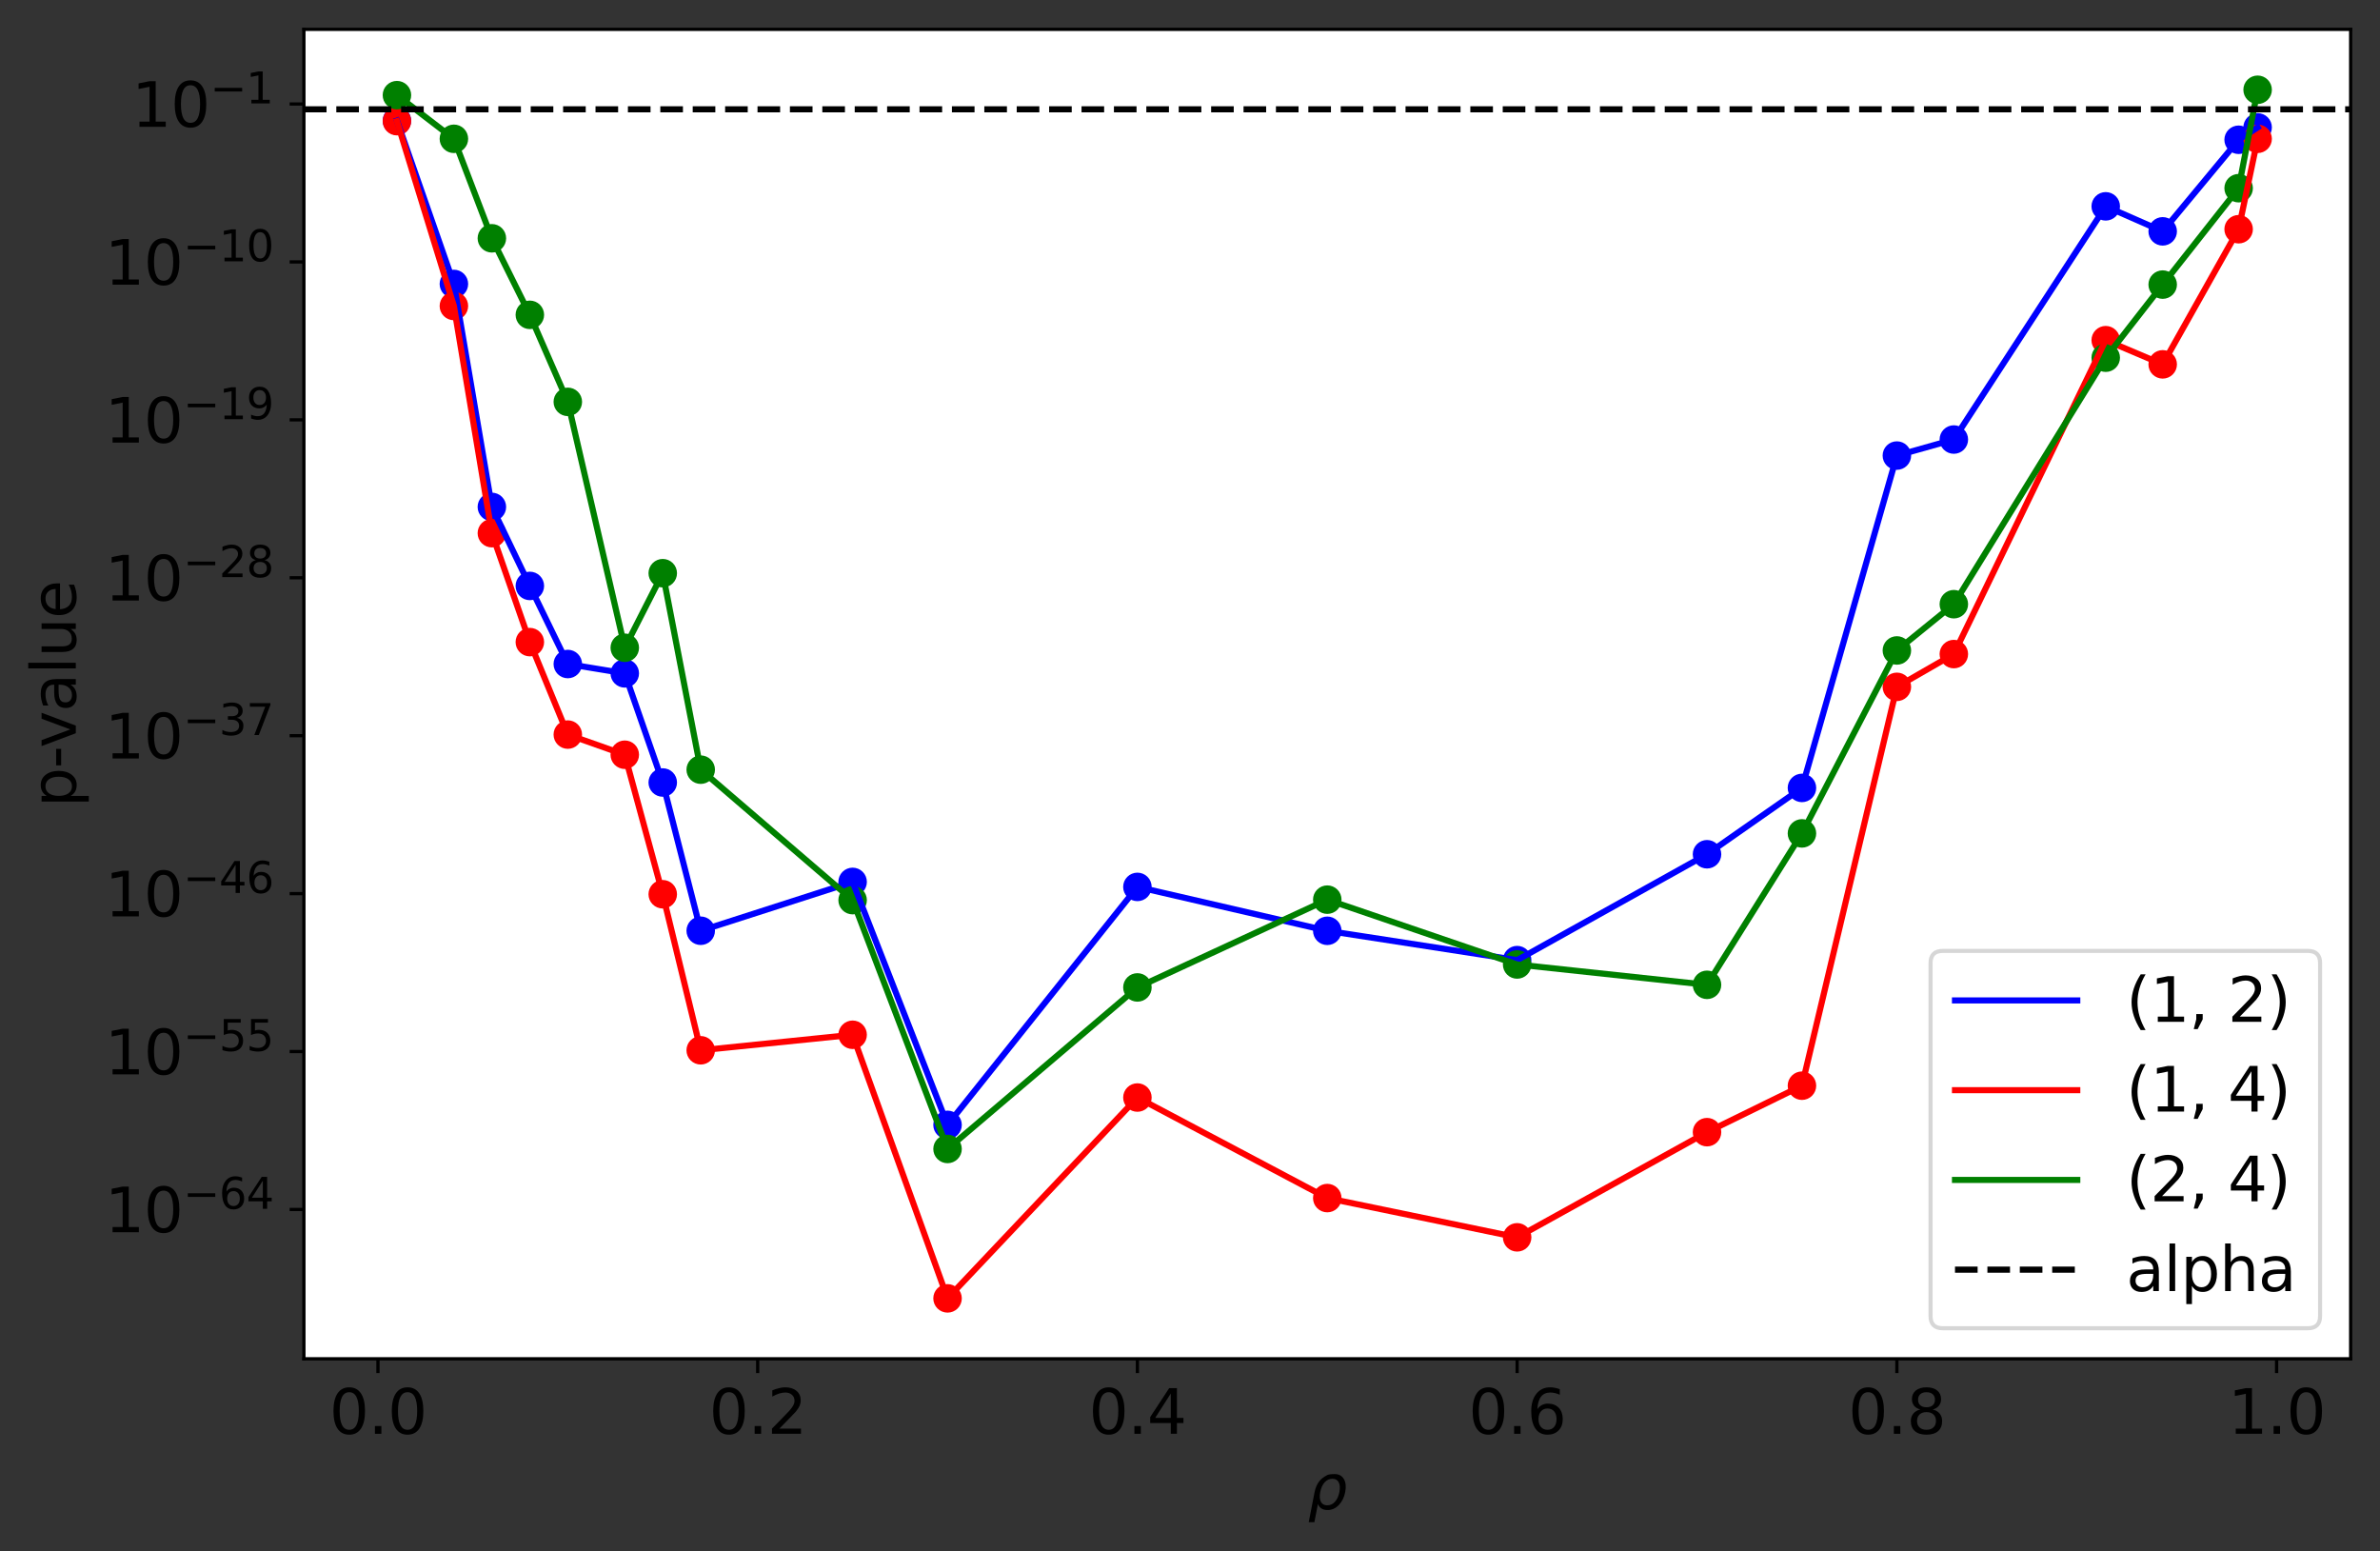 <?xml version="1.0" encoding="utf-8" standalone="no"?>
<!DOCTYPE svg PUBLIC "-//W3C//DTD SVG 1.1//EN"
  "http://www.w3.org/Graphics/SVG/1.1/DTD/svg11.dtd">
<svg xmlns:xlink="http://www.w3.org/1999/xlink" width="583.967pt" height="380.594pt" viewBox="0 0 583.967 380.594" xmlns="http://www.w3.org/2000/svg" version="1.1">
 <rect x="0" y="0" width="583.967" height="380.594" fill="#333333" stroke="none"/>
 <defs>
  <style type="text/css">*{stroke-linejoin: round; stroke-linecap: butt}</style>
 </defs>
 <g id="figure_1">
  <g id="patch_1">
   <path d="M 0 380.594 
L 583.967 380.594 
L 583.967 0 
L 0 0 
L 0 380.594 
z
" style="fill: none"/>
  </g>
  <g id="axes_1">
   <g id="patch_2">
    <path d="M 74.567 333.36 
L 576.767 333.36 
L 576.767 7.2 
L 74.567 7.2 
z
" style="fill: #ffffff"/>
   </g>
   <g id="PathCollection_1">
    <defs>
     <path id="m54a951e964" d="M 0 3 
C 0.796 3 1.559 2.684 2.121 2.121 
C 2.684 1.559 3 0.796 3 0 
C 3 -0.796 2.684 -1.559 2.121 -2.121 
C 1.559 -2.684 0.796 -3 0 -3 
C -0.796 -3 -1.559 -2.684 -2.121 -2.121 
C -2.684 -1.559 -3 -0.796 -3 0 
C -3 0.796 -2.684 1.559 -2.121 2.121 
C -1.559 2.684 -0.796 3 0 3 
z
" style="stroke: #0000ff"/>
    </defs>
    <g clip-path="url(#pfcf77545c0)">
     <use xlink:href="#m54a951e964" x="553.94" y="31.254" style="fill: #0000ff; stroke: #0000ff"/>
     <use xlink:href="#m54a951e964" x="549.281" y="34.29" style="fill: #0000ff; stroke: #0000ff"/>
     <use xlink:href="#m54a951e964" x="530.647" y="56.758" style="fill: #0000ff; stroke: #0000ff"/>
     <use xlink:href="#m54a951e964" x="516.671" y="50.62" style="fill: #0000ff; stroke: #0000ff"/>
     <use xlink:href="#m54a951e964" x="479.402" y="107.832" style="fill: #0000ff; stroke: #0000ff"/>
     <use xlink:href="#m54a951e964" x="465.426" y="111.767" style="fill: #0000ff; stroke: #0000ff"/>
     <use xlink:href="#m54a951e964" x="442.133" y="193.302" style="fill: #0000ff; stroke: #0000ff"/>
     <use xlink:href="#m54a951e964" x="418.84" y="209.577" style="fill: #0000ff; stroke: #0000ff"/>
     <use xlink:href="#m54a951e964" x="372.253" y="235.549" style="fill: #0000ff; stroke: #0000ff"/>
     <use xlink:href="#m54a951e964" x="325.667" y="228.356" style="fill: #0000ff; stroke: #0000ff"/>
     <use xlink:href="#m54a951e964" x="279.081" y="217.588" style="fill: #0000ff; stroke: #0000ff"/>
     <use xlink:href="#m54a951e964" x="232.495" y="275.971" style="fill: #0000ff; stroke: #0000ff"/>
     <use xlink:href="#m54a951e964" x="209.202" y="216.362" style="fill: #0000ff; stroke: #0000ff"/>
     <use xlink:href="#m54a951e964" x="171.932" y="228.343" style="fill: #0000ff; stroke: #0000ff"/>
     <use xlink:href="#m54a951e964" x="162.615" y="191.975" style="fill: #0000ff; stroke: #0000ff"/>
     <use xlink:href="#m54a951e964" x="153.298" y="165.2" style="fill: #0000ff; stroke: #0000ff"/>
     <use xlink:href="#m54a951e964" x="139.322" y="162.906" style="fill: #0000ff; stroke: #0000ff"/>
     <use xlink:href="#m54a951e964" x="130.005" y="143.749" style="fill: #0000ff; stroke: #0000ff"/>
     <use xlink:href="#m54a951e964" x="120.688" y="124.367" style="fill: #0000ff; stroke: #0000ff"/>
     <use xlink:href="#m54a951e964" x="111.37" y="69.664" style="fill: #0000ff; stroke: #0000ff"/>
     <use xlink:href="#m54a951e964" x="97.394" y="29.592" style="fill: #0000ff; stroke: #0000ff"/>
    </g>
   </g>
   <g id="PathCollection_2">
    <defs>
     <path id="m43a7b71658" d="M 0 3 
C 0.796 3 1.559 2.684 2.121 2.121 
C 2.684 1.559 3 0.796 3 0 
C 3 -0.796 2.684 -1.559 2.121 -2.121 
C 1.559 -2.684 0.796 -3 0 -3 
C -0.796 -3 -1.559 -2.684 -2.121 -2.121 
C -2.684 -1.559 -3 -0.796 -3 0 
C -3 0.796 -2.684 1.559 -2.121 2.121 
C -1.559 2.684 -0.796 3 0 3 
z
" style="stroke: #ff0000"/>
    </defs>
    <g clip-path="url(#pfcf77545c0)">
     <use xlink:href="#m43a7b71658" x="553.94" y="34.058" style="fill: #ff0000; stroke: #ff0000"/>
     <use xlink:href="#m43a7b71658" x="549.281" y="56.235" style="fill: #ff0000; stroke: #ff0000"/>
     <use xlink:href="#m43a7b71658" x="530.647" y="89.388" style="fill: #ff0000; stroke: #ff0000"/>
     <use xlink:href="#m43a7b71658" x="516.671" y="83.46" style="fill: #ff0000; stroke: #ff0000"/>
     <use xlink:href="#m43a7b71658" x="479.402" y="160.467" style="fill: #ff0000; stroke: #ff0000"/>
     <use xlink:href="#m43a7b71658" x="465.426" y="168.508" style="fill: #ff0000; stroke: #ff0000"/>
     <use xlink:href="#m43a7b71658" x="442.133" y="266.357" style="fill: #ff0000; stroke: #ff0000"/>
     <use xlink:href="#m43a7b71658" x="418.84" y="277.757" style="fill: #ff0000; stroke: #ff0000"/>
     <use xlink:href="#m43a7b71658" x="372.253" y="303.559" style="fill: #ff0000; stroke: #ff0000"/>
     <use xlink:href="#m43a7b71658" x="325.667" y="293.929" style="fill: #ff0000; stroke: #ff0000"/>
     <use xlink:href="#m43a7b71658" x="279.081" y="269.262" style="fill: #ff0000; stroke: #ff0000"/>
     <use xlink:href="#m43a7b71658" x="232.495" y="318.535" style="fill: #ff0000; stroke: #ff0000"/>
     <use xlink:href="#m43a7b71658" x="209.202" y="253.865" style="fill: #ff0000; stroke: #ff0000"/>
     <use xlink:href="#m43a7b71658" x="171.932" y="257.67" style="fill: #ff0000; stroke: #ff0000"/>
     <use xlink:href="#m43a7b71658" x="162.615" y="219.39" style="fill: #ff0000; stroke: #ff0000"/>
     <use xlink:href="#m43a7b71658" x="153.298" y="185.16" style="fill: #ff0000; stroke: #ff0000"/>
     <use xlink:href="#m43a7b71658" x="139.322" y="180.218" style="fill: #ff0000; stroke: #ff0000"/>
     <use xlink:href="#m43a7b71658" x="130.005" y="157.532" style="fill: #ff0000; stroke: #ff0000"/>
     <use xlink:href="#m43a7b71658" x="120.688" y="130.804" style="fill: #ff0000; stroke: #ff0000"/>
     <use xlink:href="#m43a7b71658" x="111.37" y="75.07" style="fill: #ff0000; stroke: #ff0000"/>
     <use xlink:href="#m43a7b71658" x="97.394" y="29.726" style="fill: #ff0000; stroke: #ff0000"/>
    </g>
   </g>
   <g id="PathCollection_3">
    <defs>
     <path id="m1de26db4ba" d="M 0 3 
C 0.796 3 1.559 2.684 2.121 2.121 
C 2.684 1.559 3 0.796 3 0 
C 3 -0.796 2.684 -1.559 2.121 -2.121 
C 1.559 -2.684 0.796 -3 0 -3 
C -0.796 -3 -1.559 -2.684 -2.121 -2.121 
C -2.684 -1.559 -3 -0.796 -3 0 
C -3 0.796 -2.684 1.559 -2.121 2.121 
C -1.559 2.684 -0.796 3 0 3 
z
" style="stroke: #008000"/>
    </defs>
    <g clip-path="url(#pfcf77545c0)">
     <use xlink:href="#m1de26db4ba" x="553.94" y="22.025" style="fill: #008000; stroke: #008000"/>
     <use xlink:href="#m1de26db4ba" x="549.281" y="46.168" style="fill: #008000; stroke: #008000"/>
     <use xlink:href="#m1de26db4ba" x="530.647" y="69.82" style="fill: #008000; stroke: #008000"/>
     <use xlink:href="#m1de26db4ba" x="516.671" y="87.753" style="fill: #008000; stroke: #008000"/>
     <use xlink:href="#m1de26db4ba" x="479.402" y="148.23" style="fill: #008000; stroke: #008000"/>
     <use xlink:href="#m1de26db4ba" x="465.426" y="159.578" style="fill: #008000; stroke: #008000"/>
     <use xlink:href="#m1de26db4ba" x="442.133" y="204.459" style="fill: #008000; stroke: #008000"/>
     <use xlink:href="#m1de26db4ba" x="418.84" y="241.611" style="fill: #008000; stroke: #008000"/>
     <use xlink:href="#m1de26db4ba" x="372.253" y="236.618" style="fill: #008000; stroke: #008000"/>
     <use xlink:href="#m1de26db4ba" x="325.667" y="220.714" style="fill: #008000; stroke: #008000"/>
     <use xlink:href="#m1de26db4ba" x="279.081" y="242.251" style="fill: #008000; stroke: #008000"/>
     <use xlink:href="#m1de26db4ba" x="232.495" y="281.879" style="fill: #008000; stroke: #008000"/>
     <use xlink:href="#m1de26db4ba" x="209.202" y="220.832" style="fill: #008000; stroke: #008000"/>
     <use xlink:href="#m1de26db4ba" x="171.932" y="188.825" style="fill: #008000; stroke: #008000"/>
     <use xlink:href="#m1de26db4ba" x="162.615" y="140.625" style="fill: #008000; stroke: #008000"/>
     <use xlink:href="#m1de26db4ba" x="153.298" y="158.918" style="fill: #008000; stroke: #008000"/>
     <use xlink:href="#m1de26db4ba" x="139.322" y="98.59" style="fill: #008000; stroke: #008000"/>
     <use xlink:href="#m1de26db4ba" x="130.005" y="77.241" style="fill: #008000; stroke: #008000"/>
     <use xlink:href="#m1de26db4ba" x="120.688" y="58.462" style="fill: #008000; stroke: #008000"/>
     <use xlink:href="#m1de26db4ba" x="111.37" y="34.054" style="fill: #008000; stroke: #008000"/>
     <use xlink:href="#m1de26db4ba" x="97.394" y="23.345" style="fill: #008000; stroke: #008000"/>
    </g>
   </g>
   <g id="matplotlib.axis_1">
    <g id="xtick_1">
     <g id="line2d_1">
      <defs>
       <path id="ma609b25901" d="M 0 0 
L 0 3.5 
" style="stroke: #000000; stroke-width: 0.8"/>
      </defs>
      <g>
       <use xlink:href="#ma609b25901" x="92.736" y="333.36" style="stroke: #000000; stroke-width: 0.8"/>
      </g>
     </g>
     <g id="text_1">
      <!-- 0.0 -->
      <g transform="translate(80.808 351.758)scale(0.15 -0.15)">
       <defs>
        <path id="DejaVuSans-30" d="M 2034 4250 
Q 1547 4250 1301 3770 
Q 1056 3291 1056 2328 
Q 1056 1369 1301 889 
Q 1547 409 2034 409 
Q 2525 409 2770 889 
Q 3016 1369 3016 2328 
Q 3016 3291 2770 3770 
Q 2525 4250 2034 4250 
z
M 2034 4750 
Q 2819 4750 3233 4129 
Q 3647 3509 3647 2328 
Q 3647 1150 3233 529 
Q 2819 -91 2034 -91 
Q 1250 -91 836 529 
Q 422 1150 422 2328 
Q 422 3509 836 4129 
Q 1250 4750 2034 4750 
z
" transform="scale(0.016)"/>
        <path id="DejaVuSans-2e" d="M 684 794 
L 1344 794 
L 1344 0 
L 684 0 
L 684 794 
z
" transform="scale(0.016)"/>
       </defs>
       <use xlink:href="#DejaVuSans-30"/>
       <use xlink:href="#DejaVuSans-2e" x="63.623"/>
       <use xlink:href="#DejaVuSans-30" x="95.41"/>
      </g>
     </g>
    </g>
    <g id="xtick_2">
     <g id="line2d_2">
      <g>
       <use xlink:href="#ma609b25901" x="185.908" y="333.36" style="stroke: #000000; stroke-width: 0.8"/>
      </g>
     </g>
     <g id="text_2">
      <!-- 0.2 -->
      <g transform="translate(173.981 351.758)scale(0.15 -0.15)">
       <defs>
        <path id="DejaVuSans-32" d="M 1228 531 
L 3431 531 
L 3431 0 
L 469 0 
L 469 531 
Q 828 903 1448 1529 
Q 2069 2156 2228 2338 
Q 2531 2678 2651 2914 
Q 2772 3150 2772 3378 
Q 2772 3750 2511 3984 
Q 2250 4219 1831 4219 
Q 1534 4219 1204 4116 
Q 875 4013 500 3803 
L 500 4441 
Q 881 4594 1212 4672 
Q 1544 4750 1819 4750 
Q 2544 4750 2975 4387 
Q 3406 4025 3406 3419 
Q 3406 3131 3298 2873 
Q 3191 2616 2906 2266 
Q 2828 2175 2409 1742 
Q 1991 1309 1228 531 
z
" transform="scale(0.016)"/>
       </defs>
       <use xlink:href="#DejaVuSans-30"/>
       <use xlink:href="#DejaVuSans-2e" x="63.623"/>
       <use xlink:href="#DejaVuSans-32" x="95.41"/>
      </g>
     </g>
    </g>
    <g id="xtick_3">
     <g id="line2d_3">
      <g>
       <use xlink:href="#ma609b25901" x="279.081" y="333.36" style="stroke: #000000; stroke-width: 0.8"/>
      </g>
     </g>
     <g id="text_3">
      <!-- 0.4 -->
      <g transform="translate(267.154 351.758)scale(0.15 -0.15)">
       <defs>
        <path id="DejaVuSans-34" d="M 2419 4116 
L 825 1625 
L 2419 1625 
L 2419 4116 
z
M 2253 4666 
L 3047 4666 
L 3047 1625 
L 3713 1625 
L 3713 1100 
L 3047 1100 
L 3047 0 
L 2419 0 
L 2419 1100 
L 313 1100 
L 313 1709 
L 2253 4666 
z
" transform="scale(0.016)"/>
       </defs>
       <use xlink:href="#DejaVuSans-30"/>
       <use xlink:href="#DejaVuSans-2e" x="63.623"/>
       <use xlink:href="#DejaVuSans-34" x="95.41"/>
      </g>
     </g>
    </g>
    <g id="xtick_4">
     <g id="line2d_4">
      <g>
       <use xlink:href="#ma609b25901" x="372.253" y="333.36" style="stroke: #000000; stroke-width: 0.8"/>
      </g>
     </g>
     <g id="text_4">
      <!-- 0.6 -->
      <g transform="translate(360.326 351.758)scale(0.15 -0.15)">
       <defs>
        <path id="DejaVuSans-36" d="M 2113 2584 
Q 1688 2584 1439 2293 
Q 1191 2003 1191 1497 
Q 1191 994 1439 701 
Q 1688 409 2113 409 
Q 2538 409 2786 701 
Q 3034 994 3034 1497 
Q 3034 2003 2786 2293 
Q 2538 2584 2113 2584 
z
M 3366 4563 
L 3366 3988 
Q 3128 4100 2886 4159 
Q 2644 4219 2406 4219 
Q 1781 4219 1451 3797 
Q 1122 3375 1075 2522 
Q 1259 2794 1537 2939 
Q 1816 3084 2150 3084 
Q 2853 3084 3261 2657 
Q 3669 2231 3669 1497 
Q 3669 778 3244 343 
Q 2819 -91 2113 -91 
Q 1303 -91 875 529 
Q 447 1150 447 2328 
Q 447 3434 972 4092 
Q 1497 4750 2381 4750 
Q 2619 4750 2861 4703 
Q 3103 4656 3366 4563 
z
" transform="scale(0.016)"/>
       </defs>
       <use xlink:href="#DejaVuSans-30"/>
       <use xlink:href="#DejaVuSans-2e" x="63.623"/>
       <use xlink:href="#DejaVuSans-36" x="95.41"/>
      </g>
     </g>
    </g>
    <g id="xtick_5">
     <g id="line2d_5">
      <g>
       <use xlink:href="#ma609b25901" x="465.426" y="333.36" style="stroke: #000000; stroke-width: 0.8"/>
      </g>
     </g>
     <g id="text_5">
      <!-- 0.8 -->
      <g transform="translate(453.499 351.758)scale(0.15 -0.15)">
       <defs>
        <path id="DejaVuSans-38" d="M 2034 2216 
Q 1584 2216 1326 1975 
Q 1069 1734 1069 1313 
Q 1069 891 1326 650 
Q 1584 409 2034 409 
Q 2484 409 2743 651 
Q 3003 894 3003 1313 
Q 3003 1734 2745 1975 
Q 2488 2216 2034 2216 
z
M 1403 2484 
Q 997 2584 770 2862 
Q 544 3141 544 3541 
Q 544 4100 942 4425 
Q 1341 4750 2034 4750 
Q 2731 4750 3128 4425 
Q 3525 4100 3525 3541 
Q 3525 3141 3298 2862 
Q 3072 2584 2669 2484 
Q 3125 2378 3379 2068 
Q 3634 1759 3634 1313 
Q 3634 634 3220 271 
Q 2806 -91 2034 -91 
Q 1263 -91 848 271 
Q 434 634 434 1313 
Q 434 1759 690 2068 
Q 947 2378 1403 2484 
z
M 1172 3481 
Q 1172 3119 1398 2916 
Q 1625 2713 2034 2713 
Q 2441 2713 2670 2916 
Q 2900 3119 2900 3481 
Q 2900 3844 2670 4047 
Q 2441 4250 2034 4250 
Q 1625 4250 1398 4047 
Q 1172 3844 1172 3481 
z
" transform="scale(0.016)"/>
       </defs>
       <use xlink:href="#DejaVuSans-30"/>
       <use xlink:href="#DejaVuSans-2e" x="63.623"/>
       <use xlink:href="#DejaVuSans-38" x="95.41"/>
      </g>
     </g>
    </g>
    <g id="xtick_6">
     <g id="line2d_6">
      <g>
       <use xlink:href="#ma609b25901" x="558.599" y="333.36" style="stroke: #000000; stroke-width: 0.8"/>
      </g>
     </g>
     <g id="text_6">
      <!-- 1.0 -->
      <g transform="translate(546.671 351.758)scale(0.15 -0.15)">
       <defs>
        <path id="DejaVuSans-31" d="M 794 531 
L 1825 531 
L 1825 4091 
L 703 3866 
L 703 4441 
L 1819 4666 
L 2450 4666 
L 2450 531 
L 3481 531 
L 3481 0 
L 794 0 
L 794 531 
z
" transform="scale(0.016)"/>
       </defs>
       <use xlink:href="#DejaVuSans-31"/>
       <use xlink:href="#DejaVuSans-2e" x="63.623"/>
       <use xlink:href="#DejaVuSans-30" x="95.41"/>
      </g>
     </g>
    </g>
    <g id="text_7">
     <!-- $\rho$ -->
     <g transform="translate(320.867 370.244)scale(0.15 -0.15)">
      <defs>
       <path id="DejaVuSans-Oblique-3c1" d="M 1203 2875 
Q 1453 3194 1981 3475 
Q 2188 3584 2756 3584 
Q 3394 3584 3694 3078 
Q 3994 2572 3834 1747 
Q 3672 922 3175 415 
Q 2678 -91 2041 -91 
Q 1656 -91 1409 63 
Q 1163 213 1044 525 
L 681 -1331 
L 103 -1331 
L 697 1716 
Q 838 2438 1203 2875 
z
M 3238 1747 
Q 3359 2381 3169 2744 
Q 2978 3103 2522 3103 
Q 2066 3103 1734 2744 
Q 1403 2381 1281 1747 
Q 1156 1113 1347 750 
Q 1538 391 1994 391 
Q 2450 391 2781 750 
Q 3113 1113 3238 1747 
z
" transform="scale(0.016)"/>
      </defs>
      <use xlink:href="#DejaVuSans-Oblique-3c1"/>
     </g>
    </g>
   </g>
   <g id="matplotlib.axis_2">
    <g id="ytick_1">
     <g id="line2d_7">
      <defs>
       <path id="m4b3776b0cd" d="M 0 0 
L -3.5 0 
" style="stroke: #000000; stroke-width: 0.8"/>
      </defs>
      <g>
       <use xlink:href="#m4b3776b0cd" x="74.567" y="296.723" style="stroke: #000000; stroke-width: 0.8"/>
      </g>
     </g>
     <g id="text_8">
      <!-- $\mathdefault{10^{-64}}$ -->
      <g transform="translate(25.717 302.422)scale(0.15 -0.15)">
       <defs>
        <path id="DejaVuSans-2212" d="M 678 2272 
L 4684 2272 
L 4684 1741 
L 678 1741 
L 678 2272 
z
" transform="scale(0.016)"/>
       </defs>
       <use xlink:href="#DejaVuSans-31" transform="translate(0 0.766)"/>
       <use xlink:href="#DejaVuSans-30" transform="translate(63.623 0.766)"/>
       <use xlink:href="#DejaVuSans-2212" transform="translate(128.203 39.047)scale(0.7)"/>
       <use xlink:href="#DejaVuSans-36" transform="translate(186.855 39.047)scale(0.7)"/>
       <use xlink:href="#DejaVuSans-34" transform="translate(231.392 39.047)scale(0.7)"/>
      </g>
     </g>
    </g>
    <g id="ytick_2">
     <g id="line2d_8">
      <g>
       <use xlink:href="#m4b3776b0cd" x="74.567" y="257.979" style="stroke: #000000; stroke-width: 0.8"/>
      </g>
     </g>
     <g id="text_9">
      <!-- $\mathdefault{10^{-55}}$ -->
      <g transform="translate(25.717 263.678)scale(0.15 -0.15)">
       <defs>
        <path id="DejaVuSans-35" d="M 691 4666 
L 3169 4666 
L 3169 4134 
L 1269 4134 
L 1269 2991 
Q 1406 3038 1543 3061 
Q 1681 3084 1819 3084 
Q 2600 3084 3056 2656 
Q 3513 2228 3513 1497 
Q 3513 744 3044 326 
Q 2575 -91 1722 -91 
Q 1428 -91 1123 -41 
Q 819 9 494 109 
L 494 744 
Q 775 591 1075 516 
Q 1375 441 1709 441 
Q 2250 441 2565 725 
Q 2881 1009 2881 1497 
Q 2881 1984 2565 2268 
Q 2250 2553 1709 2553 
Q 1456 2553 1204 2497 
Q 953 2441 691 2322 
L 691 4666 
z
" transform="scale(0.016)"/>
       </defs>
       <use xlink:href="#DejaVuSans-31" transform="translate(0 0.684)"/>
       <use xlink:href="#DejaVuSans-30" transform="translate(63.623 0.684)"/>
       <use xlink:href="#DejaVuSans-2212" transform="translate(128.203 38.966)scale(0.7)"/>
       <use xlink:href="#DejaVuSans-35" transform="translate(186.855 38.966)scale(0.7)"/>
       <use xlink:href="#DejaVuSans-35" transform="translate(231.392 38.966)scale(0.7)"/>
      </g>
     </g>
    </g>
    <g id="ytick_3">
     <g id="line2d_9">
      <g>
       <use xlink:href="#m4b3776b0cd" x="74.567" y="219.236" style="stroke: #000000; stroke-width: 0.8"/>
      </g>
     </g>
     <g id="text_10">
      <!-- $\mathdefault{10^{-46}}$ -->
      <g transform="translate(25.717 224.935)scale(0.15 -0.15)">
       <use xlink:href="#DejaVuSans-31" transform="translate(0 0.766)"/>
       <use xlink:href="#DejaVuSans-30" transform="translate(63.623 0.766)"/>
       <use xlink:href="#DejaVuSans-2212" transform="translate(128.203 39.047)scale(0.7)"/>
       <use xlink:href="#DejaVuSans-34" transform="translate(186.855 39.047)scale(0.7)"/>
       <use xlink:href="#DejaVuSans-36" transform="translate(231.392 39.047)scale(0.7)"/>
      </g>
     </g>
    </g>
    <g id="ytick_4">
     <g id="line2d_10">
      <g>
       <use xlink:href="#m4b3776b0cd" x="74.567" y="180.492" style="stroke: #000000; stroke-width: 0.8"/>
      </g>
     </g>
     <g id="text_11">
      <!-- $\mathdefault{10^{-37}}$ -->
      <g transform="translate(25.717 186.191)scale(0.15 -0.15)">
       <defs>
        <path id="DejaVuSans-33" d="M 2597 2516 
Q 3050 2419 3304 2112 
Q 3559 1806 3559 1356 
Q 3559 666 3084 287 
Q 2609 -91 1734 -91 
Q 1441 -91 1130 -33 
Q 819 25 488 141 
L 488 750 
Q 750 597 1062 519 
Q 1375 441 1716 441 
Q 2309 441 2620 675 
Q 2931 909 2931 1356 
Q 2931 1769 2642 2001 
Q 2353 2234 1838 2234 
L 1294 2234 
L 1294 2753 
L 1863 2753 
Q 2328 2753 2575 2939 
Q 2822 3125 2822 3475 
Q 2822 3834 2567 4026 
Q 2313 4219 1838 4219 
Q 1578 4219 1281 4162 
Q 984 4106 628 3988 
L 628 4550 
Q 988 4650 1302 4700 
Q 1616 4750 1894 4750 
Q 2613 4750 3031 4423 
Q 3450 4097 3450 3541 
Q 3450 3153 3228 2886 
Q 3006 2619 2597 2516 
z
" transform="scale(0.016)"/>
        <path id="DejaVuSans-37" d="M 525 4666 
L 3525 4666 
L 3525 4397 
L 1831 0 
L 1172 0 
L 2766 4134 
L 525 4134 
L 525 4666 
z
" transform="scale(0.016)"/>
       </defs>
       <use xlink:href="#DejaVuSans-31" transform="translate(0 0.766)"/>
       <use xlink:href="#DejaVuSans-30" transform="translate(63.623 0.766)"/>
       <use xlink:href="#DejaVuSans-2212" transform="translate(128.203 39.047)scale(0.7)"/>
       <use xlink:href="#DejaVuSans-33" transform="translate(186.855 39.047)scale(0.7)"/>
       <use xlink:href="#DejaVuSans-37" transform="translate(231.392 39.047)scale(0.7)"/>
      </g>
     </g>
    </g>
    <g id="ytick_5">
     <g id="line2d_11">
      <g>
       <use xlink:href="#m4b3776b0cd" x="74.567" y="141.749" style="stroke: #000000; stroke-width: 0.8"/>
      </g>
     </g>
     <g id="text_12">
      <!-- $\mathdefault{10^{-28}}$ -->
      <g transform="translate(25.717 147.448)scale(0.15 -0.15)">
       <use xlink:href="#DejaVuSans-31" transform="translate(0 0.766)"/>
       <use xlink:href="#DejaVuSans-30" transform="translate(63.623 0.766)"/>
       <use xlink:href="#DejaVuSans-2212" transform="translate(128.203 39.047)scale(0.7)"/>
       <use xlink:href="#DejaVuSans-32" transform="translate(186.855 39.047)scale(0.7)"/>
       <use xlink:href="#DejaVuSans-38" transform="translate(231.392 39.047)scale(0.7)"/>
      </g>
     </g>
    </g>
    <g id="ytick_6">
     <g id="line2d_12">
      <g>
       <use xlink:href="#m4b3776b0cd" x="74.567" y="103.005" style="stroke: #000000; stroke-width: 0.8"/>
      </g>
     </g>
     <g id="text_13">
      <!-- $\mathdefault{10^{-19}}$ -->
      <g transform="translate(25.717 108.704)scale(0.15 -0.15)">
       <defs>
        <path id="DejaVuSans-39" d="M 703 97 
L 703 672 
Q 941 559 1184 500 
Q 1428 441 1663 441 
Q 2288 441 2617 861 
Q 2947 1281 2994 2138 
Q 2813 1869 2534 1725 
Q 2256 1581 1919 1581 
Q 1219 1581 811 2004 
Q 403 2428 403 3163 
Q 403 3881 828 4315 
Q 1253 4750 1959 4750 
Q 2769 4750 3195 4129 
Q 3622 3509 3622 2328 
Q 3622 1225 3098 567 
Q 2575 -91 1691 -91 
Q 1453 -91 1209 -44 
Q 966 3 703 97 
z
M 1959 2075 
Q 2384 2075 2632 2365 
Q 2881 2656 2881 3163 
Q 2881 3666 2632 3958 
Q 2384 4250 1959 4250 
Q 1534 4250 1286 3958 
Q 1038 3666 1038 3163 
Q 1038 2656 1286 2365 
Q 1534 2075 1959 2075 
z
" transform="scale(0.016)"/>
       </defs>
       <use xlink:href="#DejaVuSans-31" transform="translate(0 0.766)"/>
       <use xlink:href="#DejaVuSans-30" transform="translate(63.623 0.766)"/>
       <use xlink:href="#DejaVuSans-2212" transform="translate(128.203 39.047)scale(0.7)"/>
       <use xlink:href="#DejaVuSans-31" transform="translate(186.855 39.047)scale(0.7)"/>
       <use xlink:href="#DejaVuSans-39" transform="translate(231.392 39.047)scale(0.7)"/>
      </g>
     </g>
    </g>
    <g id="ytick_7">
     <g id="line2d_13">
      <g>
       <use xlink:href="#m4b3776b0cd" x="74.567" y="64.262" style="stroke: #000000; stroke-width: 0.8"/>
      </g>
     </g>
     <g id="text_14">
      <!-- $\mathdefault{10^{-10}}$ -->
      <g transform="translate(25.717 69.961)scale(0.15 -0.15)">
       <use xlink:href="#DejaVuSans-31" transform="translate(0 0.766)"/>
       <use xlink:href="#DejaVuSans-30" transform="translate(63.623 0.766)"/>
       <use xlink:href="#DejaVuSans-2212" transform="translate(128.203 39.047)scale(0.7)"/>
       <use xlink:href="#DejaVuSans-31" transform="translate(186.855 39.047)scale(0.7)"/>
       <use xlink:href="#DejaVuSans-30" transform="translate(231.392 39.047)scale(0.7)"/>
      </g>
     </g>
    </g>
    <g id="ytick_8">
     <g id="line2d_14">
      <g>
       <use xlink:href="#m4b3776b0cd" x="74.567" y="25.519" style="stroke: #000000; stroke-width: 0.8"/>
      </g>
     </g>
     <g id="text_15">
      <!-- $\mathdefault{10^{-1}}$ -->
      <g transform="translate(32.317 31.217)scale(0.15 -0.15)">
       <use xlink:href="#DejaVuSans-31" transform="translate(0 0.684)"/>
       <use xlink:href="#DejaVuSans-30" transform="translate(63.623 0.684)"/>
       <use xlink:href="#DejaVuSans-2212" transform="translate(128.203 38.966)scale(0.7)"/>
       <use xlink:href="#DejaVuSans-31" transform="translate(186.855 38.966)scale(0.7)"/>
      </g>
     </g>
    </g>
    <g id="text_16">
     <!-- p-value -->
     <g transform="translate(18.598 198.037)rotate(-90)scale(0.15 -0.15)">
      <defs>
       <path id="DejaVuSans-70" d="M 1159 525 
L 1159 -1331 
L 581 -1331 
L 581 3500 
L 1159 3500 
L 1159 2969 
Q 1341 3281 1617 3432 
Q 1894 3584 2278 3584 
Q 2916 3584 3314 3078 
Q 3713 2572 3713 1747 
Q 3713 922 3314 415 
Q 2916 -91 2278 -91 
Q 1894 -91 1617 61 
Q 1341 213 1159 525 
z
M 3116 1747 
Q 3116 2381 2855 2742 
Q 2594 3103 2138 3103 
Q 1681 3103 1420 2742 
Q 1159 2381 1159 1747 
Q 1159 1113 1420 752 
Q 1681 391 2138 391 
Q 2594 391 2855 752 
Q 3116 1113 3116 1747 
z
" transform="scale(0.016)"/>
       <path id="DejaVuSans-2d" d="M 313 2009 
L 1997 2009 
L 1997 1497 
L 313 1497 
L 313 2009 
z
" transform="scale(0.016)"/>
       <path id="DejaVuSans-76" d="M 191 3500 
L 800 3500 
L 1894 563 
L 2988 3500 
L 3597 3500 
L 2284 0 
L 1503 0 
L 191 3500 
z
" transform="scale(0.016)"/>
       <path id="DejaVuSans-61" d="M 2194 1759 
Q 1497 1759 1228 1600 
Q 959 1441 959 1056 
Q 959 750 1161 570 
Q 1363 391 1709 391 
Q 2188 391 2477 730 
Q 2766 1069 2766 1631 
L 2766 1759 
L 2194 1759 
z
M 3341 1997 
L 3341 0 
L 2766 0 
L 2766 531 
Q 2569 213 2275 61 
Q 1981 -91 1556 -91 
Q 1019 -91 701 211 
Q 384 513 384 1019 
Q 384 1609 779 1909 
Q 1175 2209 1959 2209 
L 2766 2209 
L 2766 2266 
Q 2766 2663 2505 2880 
Q 2244 3097 1772 3097 
Q 1472 3097 1187 3025 
Q 903 2953 641 2809 
L 641 3341 
Q 956 3463 1253 3523 
Q 1550 3584 1831 3584 
Q 2591 3584 2966 3190 
Q 3341 2797 3341 1997 
z
" transform="scale(0.016)"/>
       <path id="DejaVuSans-6c" d="M 603 4863 
L 1178 4863 
L 1178 0 
L 603 0 
L 603 4863 
z
" transform="scale(0.016)"/>
       <path id="DejaVuSans-75" d="M 544 1381 
L 544 3500 
L 1119 3500 
L 1119 1403 
Q 1119 906 1312 657 
Q 1506 409 1894 409 
Q 2359 409 2629 706 
Q 2900 1003 2900 1516 
L 2900 3500 
L 3475 3500 
L 3475 0 
L 2900 0 
L 2900 538 
Q 2691 219 2414 64 
Q 2138 -91 1772 -91 
Q 1169 -91 856 284 
Q 544 659 544 1381 
z
M 1991 3584 
L 1991 3584 
z
" transform="scale(0.016)"/>
       <path id="DejaVuSans-65" d="M 3597 1894 
L 3597 1613 
L 953 1613 
Q 991 1019 1311 708 
Q 1631 397 2203 397 
Q 2534 397 2845 478 
Q 3156 559 3463 722 
L 3463 178 
Q 3153 47 2828 -22 
Q 2503 -91 2169 -91 
Q 1331 -91 842 396 
Q 353 884 353 1716 
Q 353 2575 817 3079 
Q 1281 3584 2069 3584 
Q 2775 3584 3186 3129 
Q 3597 2675 3597 1894 
z
M 3022 2063 
Q 3016 2534 2758 2815 
Q 2500 3097 2075 3097 
Q 1594 3097 1305 2825 
Q 1016 2553 972 2059 
L 3022 2063 
z
" transform="scale(0.016)"/>
      </defs>
      <use xlink:href="#DejaVuSans-70"/>
      <use xlink:href="#DejaVuSans-2d" x="63.477"/>
      <use xlink:href="#DejaVuSans-76" x="96.936"/>
      <use xlink:href="#DejaVuSans-61" x="156.115"/>
      <use xlink:href="#DejaVuSans-6c" x="217.395"/>
      <use xlink:href="#DejaVuSans-75" x="245.178"/>
      <use xlink:href="#DejaVuSans-65" x="308.557"/>
     </g>
    </g>
   </g>
   <g id="line2d_15">
    <path d="M 553.94 31.254 
L 549.281 34.29 
L 530.647 56.758 
L 516.671 50.62 
L 479.402 107.832 
L 465.426 111.767 
L 442.133 193.302 
L 418.84 209.577 
L 372.253 235.549 
L 325.667 228.356 
L 279.081 217.588 
L 232.495 275.971 
L 209.202 216.362 
L 171.932 228.343 
L 162.615 191.975 
L 153.298 165.2 
L 139.322 162.906 
L 130.005 143.749 
L 120.688 124.367 
L 111.37 69.664 
L 97.394 29.592 
" clip-path="url(#pfcf77545c0)" style="fill: none; stroke: #0000ff; stroke-width: 1.5; stroke-linecap: square"/>
   </g>
   <g id="line2d_16">
    <path d="M 553.94 34.058 
L 549.281 56.235 
L 530.647 89.388 
L 516.671 83.46 
L 479.402 160.467 
L 465.426 168.508 
L 442.133 266.357 
L 418.84 277.757 
L 372.253 303.559 
L 325.667 293.929 
L 279.081 269.262 
L 232.495 318.535 
L 209.202 253.865 
L 171.932 257.67 
L 162.615 219.39 
L 153.298 185.16 
L 139.322 180.218 
L 130.005 157.532 
L 120.688 130.804 
L 111.37 75.07 
L 97.394 29.726 
" clip-path="url(#pfcf77545c0)" style="fill: none; stroke: #ff0000; stroke-width: 1.5; stroke-linecap: square"/>
   </g>
   <g id="line2d_17">
    <path d="M 553.94 22.025 
L 549.281 46.168 
L 530.647 69.82 
L 516.671 87.753 
L 479.402 148.23 
L 465.426 159.578 
L 442.133 204.459 
L 418.84 241.611 
L 372.253 236.618 
L 325.667 220.714 
L 279.081 242.251 
L 232.495 281.879 
L 209.202 220.832 
L 171.932 188.825 
L 162.615 140.625 
L 153.298 158.918 
L 139.322 98.59 
L 130.005 77.241 
L 120.688 58.462 
L 111.37 34.054 
L 97.394 23.345 
" clip-path="url(#pfcf77545c0)" style="fill: none; stroke: #008000; stroke-width: 1.5; stroke-linecap: square"/>
   </g>
   <g id="line2d_18">
    <path d="M 74.567 26.814 
L 576.767 26.814 
" clip-path="url(#pfcf77545c0)" style="fill: none; stroke-dasharray: 5.55,2.4; stroke-dashoffset: 0; stroke: #000000; stroke-width: 1.5"/>
   </g>
   <g id="patch_3">
    <path d="M 74.567 333.36 
L 74.567 7.2 
" style="fill: none; stroke: #000000; stroke-width: 0.8; stroke-linejoin: miter; stroke-linecap: square"/>
   </g>
   <g id="patch_4">
    <path d="M 576.767 333.36 
L 576.767 7.2 
" style="fill: none; stroke: #000000; stroke-width: 0.8; stroke-linejoin: miter; stroke-linecap: square"/>
   </g>
   <g id="patch_5">
    <path d="M 74.567 333.36 
L 576.767 333.36 
" style="fill: none; stroke: #000000; stroke-width: 0.8; stroke-linejoin: miter; stroke-linecap: square"/>
   </g>
   <g id="patch_6">
    <path d="M 74.567 7.2 
L 576.767 7.2 
" style="fill: none; stroke: #000000; stroke-width: 0.8; stroke-linejoin: miter; stroke-linecap: square"/>
   </g>
   <g id="legend_1">
    <g id="patch_7">
     <path d="M 476.687 325.86 
L 566.267 325.86 
Q 569.267 325.86 569.267 322.86 
L 569.267 236.291 
Q 569.267 233.291 566.267 233.291 
L 476.687 233.291 
Q 473.687 233.291 473.687 236.291 
L 473.687 322.86 
Q 473.687 325.86 476.687 325.86 
z
" style="fill: #ffffff; opacity: 0.8; stroke: #cccccc; stroke-linejoin: miter"/>
    </g>
    <g id="line2d_19">
     <path d="M 479.687 245.439 
L 494.687 245.439 
L 509.687 245.439 
" style="fill: none; stroke: #0000ff; stroke-width: 1.5; stroke-linecap: square"/>
    </g>
    <g id="text_17">
     <!-- (1, 2) -->
     <g transform="translate(521.687 250.689)scale(0.15 -0.15)">
      <defs>
       <path id="DejaVuSans-28" d="M 1984 4856 
Q 1566 4138 1362 3434 
Q 1159 2731 1159 2009 
Q 1159 1288 1364 580 
Q 1569 -128 1984 -844 
L 1484 -844 
Q 1016 -109 783 600 
Q 550 1309 550 2009 
Q 550 2706 781 3412 
Q 1013 4119 1484 4856 
L 1984 4856 
z
" transform="scale(0.016)"/>
       <path id="DejaVuSans-2c" d="M 750 794 
L 1409 794 
L 1409 256 
L 897 -744 
L 494 -744 
L 750 256 
L 750 794 
z
" transform="scale(0.016)"/>
       <path id="DejaVuSans-20" transform="scale(0.016)"/>
       <path id="DejaVuSans-29" d="M 513 4856 
L 1013 4856 
Q 1481 4119 1714 3412 
Q 1947 2706 1947 2009 
Q 1947 1309 1714 600 
Q 1481 -109 1013 -844 
L 513 -844 
Q 928 -128 1133 580 
Q 1338 1288 1338 2009 
Q 1338 2731 1133 3434 
Q 928 4138 513 4856 
z
" transform="scale(0.016)"/>
      </defs>
      <use xlink:href="#DejaVuSans-28"/>
      <use xlink:href="#DejaVuSans-31" x="39.014"/>
      <use xlink:href="#DejaVuSans-2c" x="102.637"/>
      <use xlink:href="#DejaVuSans-20" x="134.424"/>
      <use xlink:href="#DejaVuSans-32" x="166.211"/>
      <use xlink:href="#DejaVuSans-29" x="229.834"/>
     </g>
    </g>
    <g id="line2d_20">
     <path d="M 479.687 267.456 
L 494.687 267.456 
L 509.687 267.456 
" style="fill: none; stroke: #ff0000; stroke-width: 1.5; stroke-linecap: square"/>
    </g>
    <g id="text_18">
     <!-- (1, 4) -->
     <g transform="translate(521.687 272.706)scale(0.15 -0.15)">
      <use xlink:href="#DejaVuSans-28"/>
      <use xlink:href="#DejaVuSans-31" x="39.014"/>
      <use xlink:href="#DejaVuSans-2c" x="102.637"/>
      <use xlink:href="#DejaVuSans-20" x="134.424"/>
      <use xlink:href="#DejaVuSans-34" x="166.211"/>
      <use xlink:href="#DejaVuSans-29" x="229.834"/>
     </g>
    </g>
    <g id="line2d_21">
     <path d="M 479.687 289.473 
L 494.687 289.473 
L 509.687 289.473 
" style="fill: none; stroke: #008000; stroke-width: 1.5; stroke-linecap: square"/>
    </g>
    <g id="text_19">
     <!-- (2, 4) -->
     <g transform="translate(521.687 294.723)scale(0.15 -0.15)">
      <use xlink:href="#DejaVuSans-28"/>
      <use xlink:href="#DejaVuSans-32" x="39.014"/>
      <use xlink:href="#DejaVuSans-2c" x="102.637"/>
      <use xlink:href="#DejaVuSans-20" x="134.424"/>
      <use xlink:href="#DejaVuSans-34" x="166.211"/>
      <use xlink:href="#DejaVuSans-29" x="229.834"/>
     </g>
    </g>
    <g id="line2d_22">
     <path d="M 479.687 311.49 
L 494.687 311.49 
L 509.687 311.49 
" style="fill: none; stroke-dasharray: 5.55,2.4; stroke-dashoffset: 0; stroke: #000000; stroke-width: 1.5"/>
    </g>
    <g id="text_20">
     <!-- alpha -->
     <g transform="translate(521.687 316.74)scale(0.15 -0.15)">
      <defs>
       <path id="DejaVuSans-68" d="M 3513 2113 
L 3513 0 
L 2938 0 
L 2938 2094 
Q 2938 2591 2744 2837 
Q 2550 3084 2163 3084 
Q 1697 3084 1428 2787 
Q 1159 2491 1159 1978 
L 1159 0 
L 581 0 
L 581 4863 
L 1159 4863 
L 1159 2956 
Q 1366 3272 1645 3428 
Q 1925 3584 2291 3584 
Q 2894 3584 3203 3211 
Q 3513 2838 3513 2113 
z
" transform="scale(0.016)"/>
      </defs>
      <use xlink:href="#DejaVuSans-61"/>
      <use xlink:href="#DejaVuSans-6c" x="61.279"/>
      <use xlink:href="#DejaVuSans-70" x="89.062"/>
      <use xlink:href="#DejaVuSans-68" x="152.539"/>
      <use xlink:href="#DejaVuSans-61" x="215.918"/>
     </g>
    </g>
   </g>
  </g>
 </g>
 <defs>
  <clipPath id="pfcf77545c0">
   <rect x="74.567" y="7.2" width="502.2" height="326.16"/>
  </clipPath>
 </defs>
</svg>
